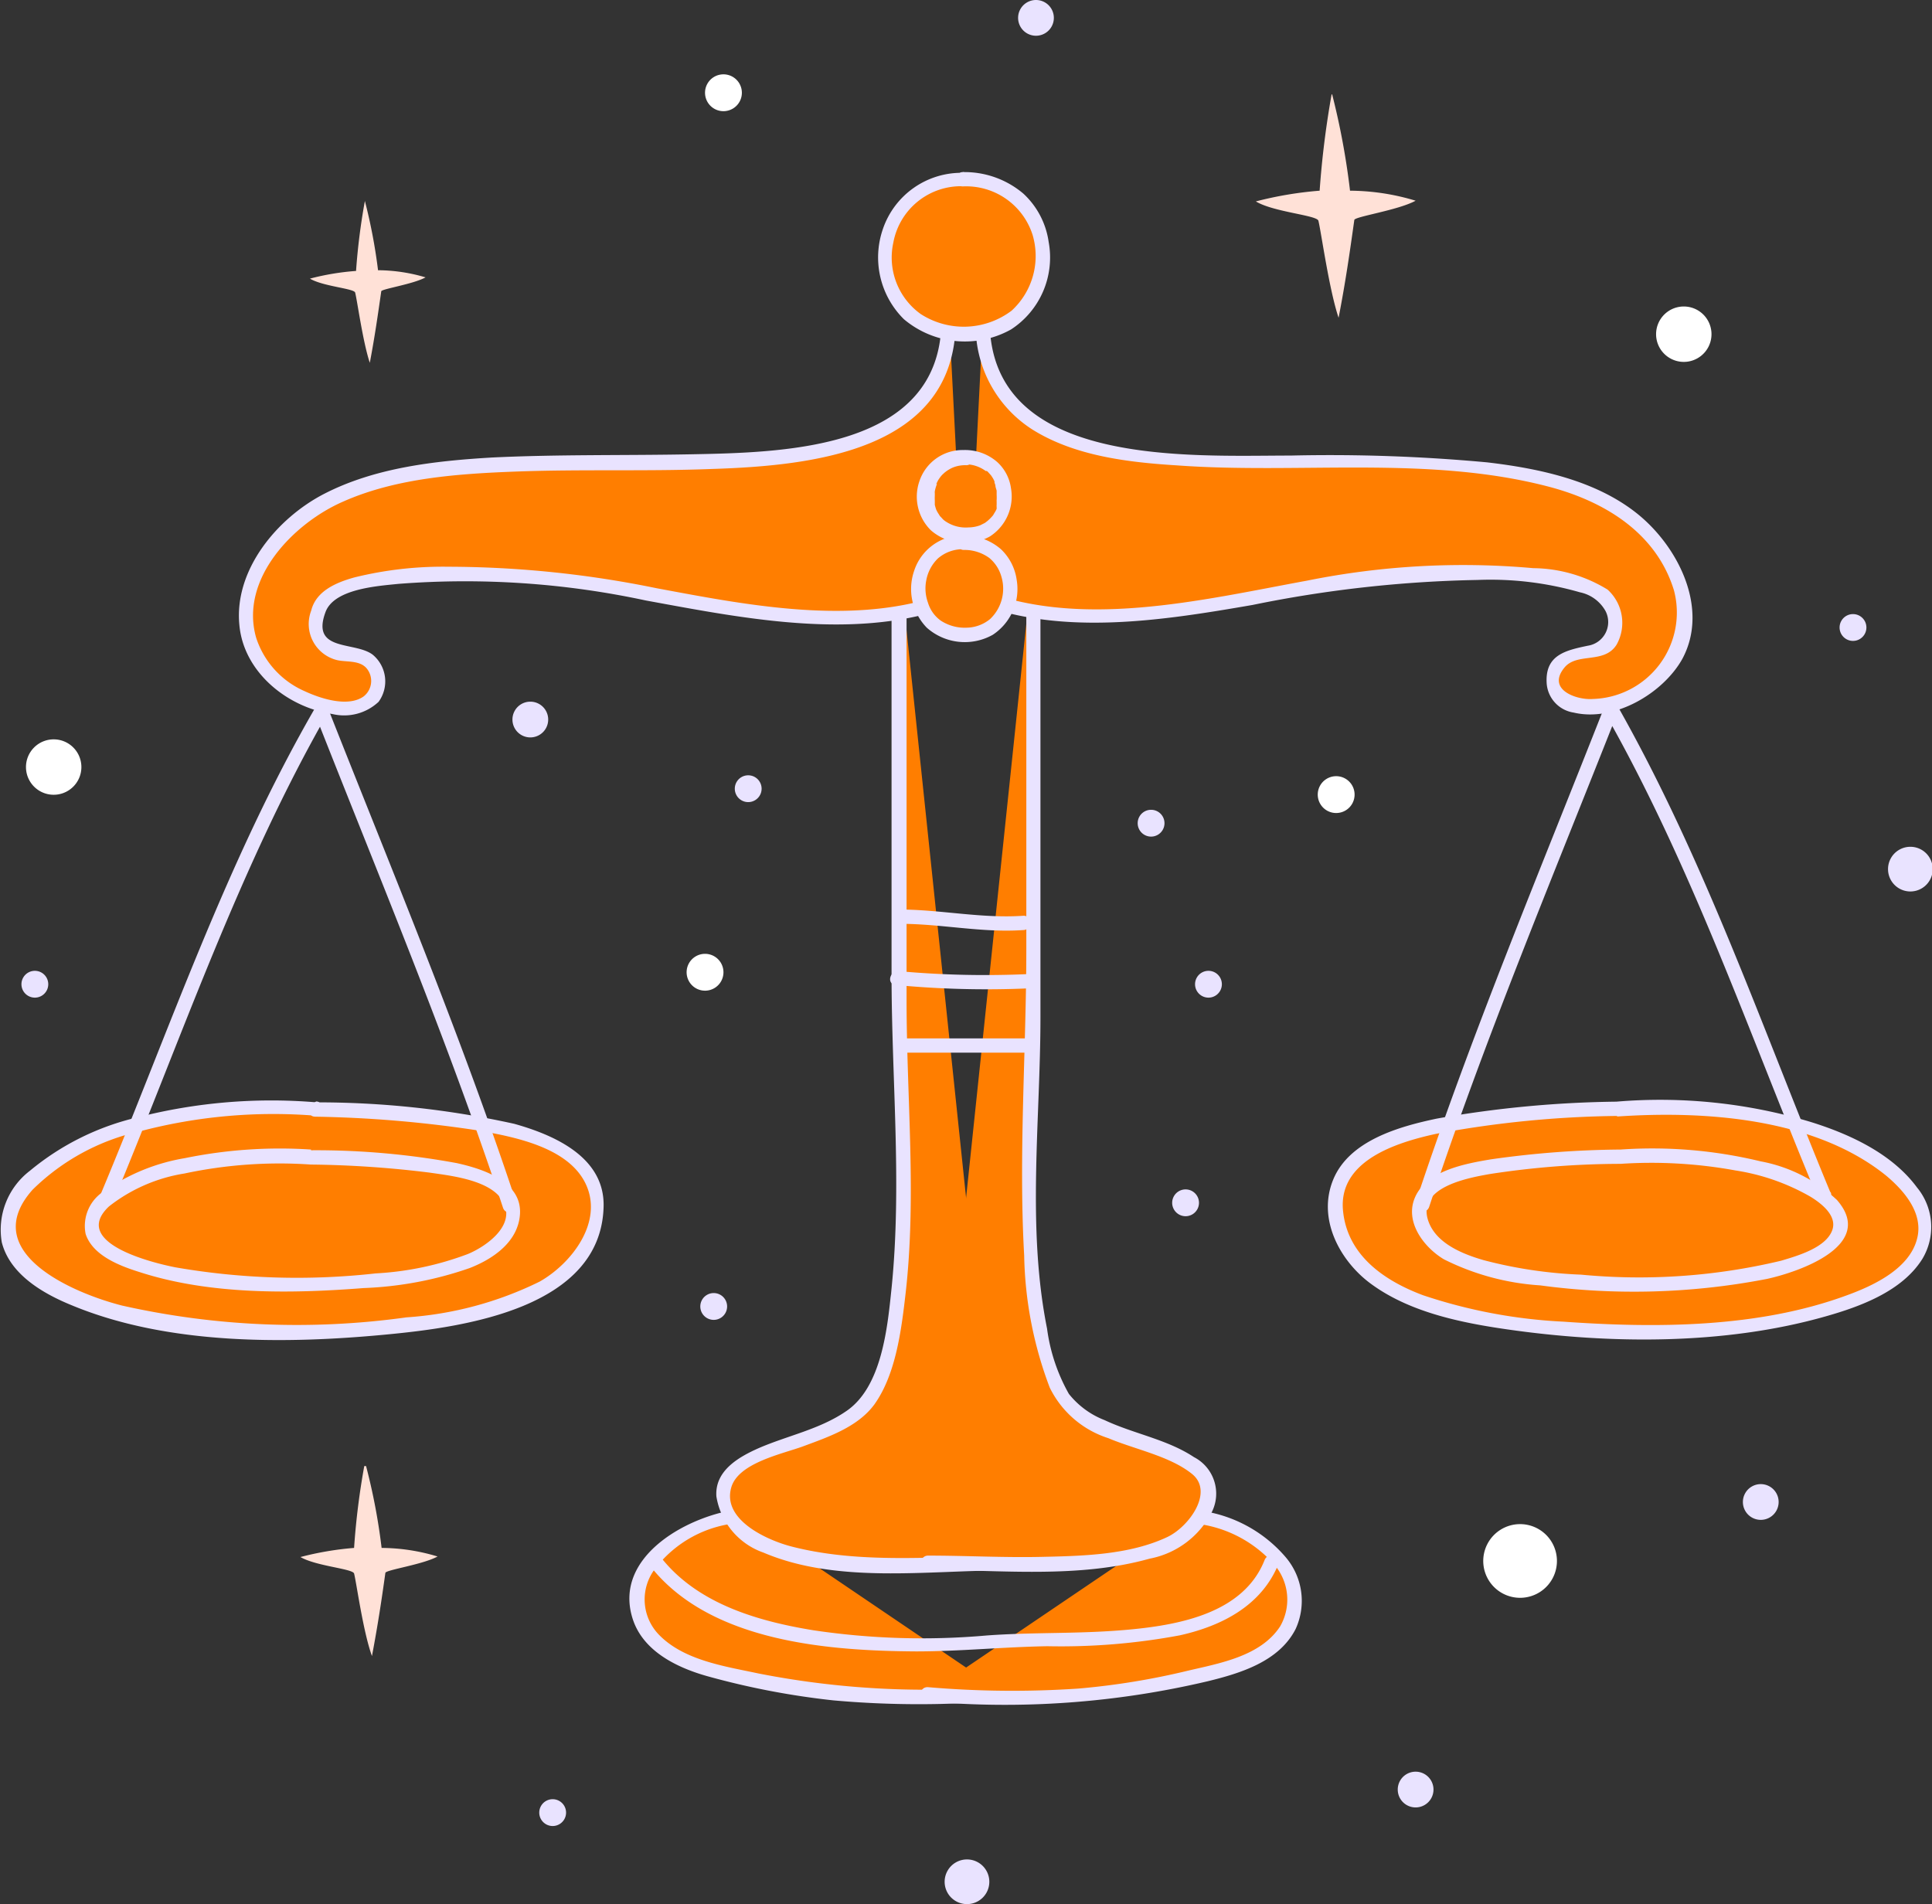 <svg xmlns="http://www.w3.org/2000/svg" viewBox="0 0 108.09 106.54"><rect x="0" y="0" width="108.09" height="106.54" fill="#333333" stroke="none"/><defs><style>.cls-1{fill:#ff7e00;}.cls-2{fill:#e9e3ff;}.cls-3{fill:#ffe1d7;}.cls-4{fill:#fff;}</style></defs><g id="OBJECTS"><path class="cls-1" d="M333.93,259.53c-16.92-1.21-25.87,10.48-5.33,12.3,4.69.32,18.18.45,20.56-4.8,3-6.68-7.39-7.18-15.23-7.5" transform="translate(-316.33 -197.46)"/><path class="cls-2" d="M333.93,259.13a30.11,30.11,0,0,0-9.87.84,14.62,14.62,0,0,0-6.06,3,4.15,4.15,0,0,0-1.57,4c.46,1.81,2.33,2.88,3.93,3.53,5.38,2.23,12,2.17,17.69,1.62,4.26-.41,11.91-1.47,12.05-7.15.07-2.76-2.75-4-5-4.63a50.91,50.91,0,0,0-11.15-1.2c-.51,0-.51.78,0,.8a67.14,67.14,0,0,1,9.18.78c2,.36,5.06.94,6,3.05s-.84,4.4-2.61,5.4a19.85,19.85,0,0,1-7.45,2,44.54,44.54,0,0,1-15.91-.66c-2.76-.7-8.12-3-5-6.49a12.39,12.39,0,0,1,6-3.26,29.31,29.31,0,0,1,9.87-.87c.52,0,.52-.76,0-.8Z" transform="translate(-316.33 -197.46)"/><path class="cls-1" d="M333.73,262.18c-12.09-.69-18.49,6-3.81,7,3.35.18,13,.25,14.69-2.74,2.17-3.81-5.28-4.1-10.88-4.28" transform="translate(-316.33 -197.46)"/><path class="cls-2" d="M333.73,261.78a26.46,26.46,0,0,0-7.05.48,11,11,0,0,0-4.45,1.8,2.3,2.3,0,0,0-1.11,2.44c.39,1.2,1.88,1.78,3,2.13,3.93,1.28,8.47,1.22,12.56.9a20.28,20.28,0,0,0,5.93-1.12c1.33-.52,2.7-1.47,2.81-3,.13-1.85-2.09-2.55-3.53-2.87a43.36,43.36,0,0,0-8.13-.72c-.52,0-.51.78,0,.8a58.22,58.22,0,0,1,6.6.45c1.22.18,3.55.42,4.16,1.71s-1,2.42-2,2.84a17.16,17.16,0,0,1-5.17,1.09,39.73,39.73,0,0,1-11.21-.34c-1.27-.25-5.88-1.37-3.71-3.41a9.17,9.17,0,0,1,4.22-1.84,25.52,25.52,0,0,1,7.08-.5c.51,0,.51-.77,0-.8Z" transform="translate(-316.33 -197.46)"/><path class="cls-2" d="M322.79,264.4c3.79-9.13,6.95-18.42,11.85-27l-.73-.1c3.62,9.22,7.45,18.33,10.56,27.73.16.49.93.28.77-.21-3.11-9.4-6.93-18.52-10.56-27.73A.4.4,0,0,0,334,237C329,245.64,325.84,255,322,264.19c-.19.47.58.68.77.21Z" transform="translate(-316.33 -197.46)"/><path class="cls-1" d="M406.83,259.53c16.92-1.21,25.87,10.48,5.33,12.3-4.69.32-18.17.45-20.56-4.8-3-6.68,7.39-7.18,15.23-7.5" transform="translate(-316.33 -197.46)"/><path class="cls-2" d="M406.83,259.93c4.89-.33,11,.08,15,3.29,1,.83,2.12,2.1,1.76,3.53-.42,1.71-2.47,2.66-4,3.21-4.93,1.8-10.61,1.82-15.8,1.45a29.07,29.07,0,0,1-7.85-1.48c-2.16-.81-4.22-2.22-4.47-4.71-.29-2.82,3-3.84,5.21-4.32a58.43,58.43,0,0,1,10.14-1c.51,0,.51-.82,0-.8a61.14,61.14,0,0,0-10.11.95c-2.09.44-4.89,1.22-5.79,3.41s.36,4.49,2,5.75c2.17,1.65,5.08,2.25,7.72,2.63,5.76.83,12.18.88,17.81-.72,1.95-.55,4.3-1.41,5.43-3.22a3.47,3.47,0,0,0-.3-4c-1.4-1.9-3.79-3-6-3.68a29.24,29.24,0,0,0-10.81-1.12c-.51,0-.52.84,0,.8Z" transform="translate(-316.33 -197.46)"/><path class="cls-1" d="M407,262.18c12.09-.69,18.49,6,3.81,7-3.34.18-13,.25-14.69-2.74-2.17-3.81,5.28-4.1,10.88-4.28" transform="translate(-316.33 -197.46)"/><path class="cls-2" d="M407,262.58a26.12,26.12,0,0,1,6.43.37,12.1,12.1,0,0,1,4.21,1.48c.58.36,1.49,1.05,1.2,1.86-.36,1-2,1.45-2.86,1.71a34.18,34.18,0,0,1-11.19.78,25.09,25.09,0,0,1-5.45-.81c-1.25-.36-2.8-1-3.15-2.36-.44-1.76,2.31-2.25,3.49-2.46a48.48,48.48,0,0,1,7.32-.57c.52,0,.52-.82,0-.8a53.66,53.66,0,0,0-7.27.55c-1.42.24-3.6.63-4.24,2.14-.58,1.36.5,2.78,1.62,3.45a14,14,0,0,0,5.39,1.46,39.1,39.1,0,0,0,12.68-.36c1.79-.39,6.14-1.88,3.92-4.42a8.5,8.5,0,0,0-4.27-2.16,25.75,25.75,0,0,0-7.83-.66c-.51,0-.51.83,0,.8Z" transform="translate(-316.33 -197.46)"/><path class="cls-2" d="M418.74,264.19c-3.81-9.19-7-18.55-11.92-27.24a.41.41,0,0,0-.74.09c-3.62,9.21-7.45,18.33-10.56,27.73-.16.49.61.7.77.21,3.11-9.4,6.94-18.51,10.57-27.73l-.74.1c4.9,8.63,8.06,17.92,11.85,27,.19.47,1,.26.77-.21Z" transform="translate(-316.33 -197.46)"/><path class="cls-1" d="M357.86,282.28c-5.93.54-8.76,6.72-1.81,8.6a44.73,44.73,0,0,0,16.48,1.34" transform="translate(-316.33 -197.46)"/><path class="cls-2" d="M357.86,281.88c-2.87.29-7.31,2.61-6.12,6.2.6,1.8,2.51,2.71,4.21,3.18a43.89,43.89,0,0,0,7,1.34,53.78,53.78,0,0,0,9.58,0c.51,0,.52-.84,0-.8a48.33,48.33,0,0,1-13.79-.71c-1.87-.4-4.18-.73-5.57-2.19a2.83,2.83,0,0,1-.24-3.6,6.57,6.57,0,0,1,4.93-2.64c.5-.05.51-.85,0-.8Z" transform="translate(-316.33 -197.46)"/><path class="cls-1" d="M382.91,282.28c5.92.54,8.75,6.72,1.8,8.6a44.71,44.71,0,0,1-16.48,1.34" transform="translate(-316.33 -197.46)"/><path class="cls-2" d="M382.91,282.68a6.88,6.88,0,0,1,4.58,2.18,3,3,0,0,1,.46,3.6c-1.09,1.67-3.37,2.06-5.16,2.48a40.93,40.93,0,0,1-6.13,1,55.16,55.16,0,0,1-8.43-.08c-.52,0-.51.76,0,.8a49.43,49.43,0,0,0,15.67-1.13c1.84-.45,4-1.11,4.92-2.93a3.77,3.77,0,0,0-.55-4,7.63,7.63,0,0,0-5.36-2.67c-.52-.05-.51.75,0,.8Z" transform="translate(-316.33 -197.46)"/><path class="cls-1" d="M366.61,228.54v26.87c0,5.64,1,15-1.54,20.15-1.81,3.22-10.56,2.69-7.73,7,1.81,3.22,11.85,2.42,15.19,2.42" transform="translate(-316.33 -197.46)"/><path class="cls-2" d="M366.21,228.54V252c0,5.82.59,11.74,0,17.54-.23,2.21-.54,5.56-2.57,6.9-1.47,1-3.26,1.35-4.87,2.05-1.13.5-2.46,1.27-2.36,2.7a4,4,0,0,0,2.63,3.14c4.13,1.76,9.15,1,13.51,1a.4.4,0,0,0,0-.8c-3.95,0-8.06.46-11.94-.54-1.32-.34-3.92-1.48-3.36-3.33.42-1.36,2.86-1.85,4-2.27,1.4-.52,3.07-1.08,4-2.35,1.2-1.68,1.51-4.17,1.74-6.16.63-5.45.06-11,.06-16.45V228.54a.4.4,0,0,0-.8,0Z" transform="translate(-316.33 -197.46)"/><path class="cls-1" d="M374.15,228.54v26.87c0,5.64-1,15,1.55,20.15,1.8,3.22,10.55,2.69,7.72,7-1.8,3.22-11.84,2.42-15.19,2.42" transform="translate(-316.33 -197.46)"/><path class="cls-2" d="M373.75,228.54v22c0,5.71-.44,11.47-.12,17.17a21.9,21.9,0,0,0,1.43,7.39,5.52,5.52,0,0,0,3.28,2.83c1.49.63,3.44,1,4.68,2s-.16,2.95-1.38,3.53c-2.12,1-4.72,1.06-7,1.11-2.13.05-4.26-.07-6.39-.07a.4.4,0,0,0,0,.8c4.09,0,8.4.49,12.4-.63a4.94,4.94,0,0,0,3.48-2.61,2.3,2.3,0,0,0-1-3.07c-1.51-1-3.36-1.3-5-2.07a4.72,4.72,0,0,1-2-1.47,10.1,10.1,0,0,1-1.22-3.65c-1.14-5.7-.37-11.66-.37-17.43v-25.9a.4.4,0,0,0-.8,0Z" transform="translate(-316.33 -197.46)"/><path class="cls-1" d="M369.44,215.45c0,14.42-30.64,2.32-37.85,12.62-5.41,7.72,6.1,11.14,5.92,7.47-.13-2.83-3.88,0-3.34-3.87.4-2.87,11.84-2.32,15.7-1.54,5.93,1,14.68,3.09,20.35.51" transform="translate(-316.33 -197.46)"/><path class="cls-2" d="M369,215.45c-.07,7.17-8.77,7.33-14.07,7.43-3.7.07-7.4,0-11.1.18-3.17.19-6.53.56-9.4,2.05-2.59,1.35-5,4.22-4.71,7.3.23,2.65,2.67,4.62,5.2,5a2.82,2.82,0,0,0,2.59-.68,1.94,1.94,0,0,0-.33-2.64c-1-.76-3.47-.14-2.64-2.38.48-1.31,2.93-1.46,4.07-1.58a48.15,48.15,0,0,1,13.86.93c5.74,1.05,12.34,2.4,17.91,0,.47-.21.06-.9-.4-.69-5.22,2.27-11.56,1-16.93,0a58.38,58.38,0,0,0-11.65-1.2,20.64,20.64,0,0,0-5.25.6c-1,.28-2.14.75-2.41,1.86a2.08,2.08,0,0,0,1.47,2.77c.5.11,1.2,0,1.6.42a1.1,1.1,0,0,1-.14,1.61c-.88.62-2.42.11-3.28-.29a4.92,4.92,0,0,1-2.73-3c-.94-3.3,2.11-6.42,4.88-7.62,3-1.33,6.51-1.56,9.78-1.68,3.61-.13,7.22,0,10.84-.14,5.61-.18,13.57-1,13.64-8.2a.4.4,0,0,0-.8,0Z" transform="translate(-316.33 -197.46)"/><path class="cls-1" d="M371.32,215.45c0,14.42,30.64,2.32,37.85,12.62,5.41,7.72-6.09,11.14-5.92,7.47.13-2.83,3.88,0,3.34-3.87-.39-2.87-11.84-2.32-15.7-1.54-5.92,1-14.68,3.09-20.34.51" transform="translate(-316.33 -197.46)"/><path class="cls-2" d="M370.92,215.45a6.87,6.87,0,0,0,3.18,6.05c2.37,1.48,5.36,1.83,8.09,2,6.89.5,14.11-.58,20.86,1.21,3.06.82,5.94,2.56,6.93,5.77a4.84,4.84,0,0,1-4.54,6.09c-.88.07-2.6-.51-1.59-1.75.71-.88,2.24-.18,2.93-1.3a2.51,2.51,0,0,0-.51-3.07,8.09,8.09,0,0,0-4.16-1.2,44.1,44.1,0,0,0-12.66.7c-5.91,1.08-12.94,2.83-18.7.32-.47-.21-.88.48-.41.69,5,2.18,10.86,1.25,16.06.35A68.74,68.74,0,0,1,399,229.91a18.1,18.1,0,0,1,5.72.69,2.13,2.13,0,0,1,1.44,1.06,1.34,1.34,0,0,1-1,1.93c-1.23.26-2.38.51-2.3,2.07a1.78,1.78,0,0,0,1.51,1.67c2.27.54,5-1.07,6.08-3,1.53-2.84-.25-6.33-2.56-8.16s-5.45-2.5-8.36-2.84a95.52,95.52,0,0,0-11-.38c-5.64,0-16.75.67-16.83-7.46a.4.4,0,0,0-.8,0Z" transform="translate(-316.33 -197.46)"/><path class="cls-1" d="M370.22,207.53c-5.73,0-6,8.78.32,8.62,5.52-.16,5.67-8.62-.32-8.62" transform="translate(-316.33 -197.46)"/><path class="cls-2" d="M370.22,207.13a4.64,4.64,0,0,0-4.49,3.13,4.86,4.86,0,0,0,1.17,5.06,5.29,5.29,0,0,0,6,.57A4.8,4.8,0,0,0,375,211a4.55,4.55,0,0,0-1.42-2.71,5.08,5.08,0,0,0-3.39-1.2.4.4,0,0,0,0,.8,3.9,3.9,0,0,1,3.91,2.71,4.15,4.15,0,0,1-1.17,4.24,4.44,4.44,0,0,1-5.09.19,3.89,3.89,0,0,1-1.53-4,3.85,3.85,0,0,1,3.88-3.15.4.4,0,0,0,0-.8Z" transform="translate(-316.33 -197.46)"/><path class="cls-1" d="M370.25,223a2.2,2.2,0,1,0,.16,4.39,2.2,2.2,0,1,0-.16-4.39" transform="translate(-316.33 -197.46)"/><path class="cls-2" d="M370.25,222.64a2.55,2.55,0,0,0-2.48,1.74,2.64,2.64,0,0,0,.65,2.76,2.89,2.89,0,0,0,3.3.33,2.66,2.66,0,0,0,1.17-2.7,2.43,2.43,0,0,0-.77-1.46,2.74,2.74,0,0,0-1.87-.67.4.4,0,0,0,0,.8,1.92,1.92,0,0,1,1.25.39c-.05-.05.06,0,.07,0l.1.11.1.11s.05.07.06.09a1.3,1.3,0,0,1,.14.26s0,.07,0,0a.64.64,0,0,1,0,.07.88.88,0,0,1,.05.15c0,.1.05.2.07.3,0-.09,0,.05,0,.07v.16a2.71,2.71,0,0,1,0,.29h0a.2.2,0,0,0,0,.07c0,.06,0,.12,0,.18a.74.74,0,0,0,0,.14l0,.1a1.51,1.51,0,0,1-.13.24l-.07.12-.05.06c.05-.05,0,0,0,0a2.5,2.5,0,0,1-.23.23l-.06.05c.05,0,0,0,0,0l-.12.09-.14.07-.12.06a1.91,1.91,0,0,1-.65.12,2,2,0,0,1-1.26-.32,1,1,0,0,1-.18-.14l-.1-.11-.06-.06,0,0-.15-.24-.06-.12,0,0c0,.05,0,0,0,0a2.76,2.76,0,0,1-.08-.27l0-.15h0s0-.06,0-.09a2.62,2.62,0,0,1,0-.28s0-.09,0-.14,0,0,0,0a.3.3,0,0,1,0-.1,2,2,0,0,1,.09-.33s.06-.16,0-.08.05-.11.07-.16.11-.18.18-.27l.07-.08.13-.12a1.93,1.93,0,0,1,.47-.29,1.83,1.83,0,0,1,.75-.13.4.4,0,0,0,0-.8Z" transform="translate(-316.33 -197.46)"/><path class="cls-1" d="M370.25,227.81a2.58,2.58,0,1,0,.18,5.15c3.21-.1,3.3-5.15-.18-5.15" transform="translate(-316.33 -197.46)"/><path class="cls-2" d="M370.25,227.41a2.88,2.88,0,0,0-2.78,2,3.11,3.11,0,0,0,.71,3.17,3.2,3.2,0,0,0,3.69.4,3.07,3.07,0,0,0,1.34-3.08,2.92,2.92,0,0,0-.88-1.71,3.11,3.11,0,0,0-2.08-.76.4.4,0,0,0,0,.8,2.36,2.36,0,0,1,1.43.45,2.1,2.1,0,0,1,.68,1.06,2.34,2.34,0,0,1-.64,2.36,2.12,2.12,0,0,1-1.29.48,2.45,2.45,0,0,1-1.46-.39,1.91,1.91,0,0,1-.72-1,2.34,2.34,0,0,1-.1-1.25,2.27,2.27,0,0,1,.65-1.23,2.12,2.12,0,0,1,1.45-.52.4.4,0,0,0,0-.8Z" transform="translate(-316.33 -197.46)"/><path class="cls-2" d="M352.85,285.26c3.37,4.07,9.84,4.57,14.73,4.6,2.45,0,4.89-.25,7.35-.29a36.12,36.12,0,0,0,7.41-.61c2.38-.53,4.58-1.68,5.52-4,.19-.48-.59-.69-.78-.21-1.16,2.93-4.67,3.61-7.47,3.88s-5.4.14-8.09.34a41.16,41.16,0,0,1-9.67-.29c-3.07-.5-6.38-1.45-8.43-3.94-.33-.4-.89.17-.57.57Z" transform="translate(-316.33 -197.46)"/><path class="cls-2" d="M366.7,249.15c2.29,0,4.57.51,6.87.35.51,0,.51-.84,0-.8-2.3.16-4.58-.34-6.87-.35a.4.4,0,0,0,0,.8Z" transform="translate(-316.33 -197.46)"/><path class="cls-2" d="M366.42,252.57a53.51,53.51,0,0,0,7.49.19.4.4,0,0,0,0-.8,53.6,53.6,0,0,1-7.28-.16c-.5-.07-.72.7-.21.77Z" transform="translate(-316.33 -197.46)"/><path class="cls-2" d="M367,256.36h6.87a.4.4,0,0,0,0-.8H367a.4.4,0,0,0,0,.8Z" transform="translate(-316.33 -197.46)"/><path class="cls-3" d="M390.83,202.74a51.19,51.19,0,0,0-.67,5.39,20.62,20.62,0,0,0-3.57.6c1,.6,3.42.77,3.5,1.08.16.64.59,3.81,1.13,5.43.39-2,.63-3.69.88-5.47,0-.19,2.44-.54,3.43-1.08a12.81,12.81,0,0,0-3.67-.56,41.26,41.26,0,0,0-1-5.39" transform="translate(-316.33 -197.46)"/><path class="cls-3" d="M336.71,279.49a41.22,41.22,0,0,0-.57,4.58,17.22,17.22,0,0,0-3,.51c.87.51,2.91.65,3,.92.14.55.5,3.24,1,4.62.33-1.74.54-3.14.75-4.65,0-.17,2.08-.46,2.92-.92a10.9,10.9,0,0,0-3.13-.48,34,34,0,0,0-.87-4.58" transform="translate(-316.33 -197.46)"/><path class="cls-3" d="M336.74,208.73a35.63,35.63,0,0,0-.49,3.89,14.16,14.16,0,0,0-2.58.43c.74.44,2.47.55,2.53.78.12.47.43,2.76.82,3.93.28-1.48.45-2.67.64-4,0-.13,1.76-.39,2.48-.78a9.49,9.49,0,0,0-2.66-.4,30.19,30.19,0,0,0-.74-3.89" transform="translate(-316.33 -197.46)"/><path class="cls-4" d="M401.3,282.74a2.06,2.06,0,1,0,.15,4.12,2.06,2.06,0,0,0-.15-4.12" transform="translate(-316.33 -197.46)"/><path class="cls-4" d="M319.39,238.83a1.55,1.55,0,1,0,.11,3.09,1.55,1.55,0,0,0-.11-3.09" transform="translate(-316.33 -197.46)"/><path class="cls-4" d="M410.59,214.61a1.55,1.55,0,1,0,.11,3.09,1.55,1.55,0,0,0-.11-3.09" transform="translate(-316.33 -197.46)"/><path class="cls-4" d="M356.77,201.62a1,1,0,1,0,.07,2.06,1,1,0,0,0-.07-2.06" transform="translate(-316.33 -197.46)"/><path class="cls-4" d="M355.74,250.83a1,1,0,1,0,.07,2.06,1,1,0,0,0-.07-2.06" transform="translate(-316.33 -197.46)"/><path class="cls-4" d="M391.05,240.89a1,1,0,1,0,.07,2.06,1,1,0,0,0-.07-2.06" transform="translate(-316.33 -197.46)"/><path class="cls-2" d="M423.21,247.34a1.25,1.25,0,0,0,0-2.5,1.25,1.25,0,0,0,0,2.5Z" transform="translate(-316.33 -197.46)"/><path class="cls-2" d="M370.43,304a1.25,1.25,0,0,0,0-2.5,1.25,1.25,0,0,0,0,2.5Z" transform="translate(-316.33 -197.46)"/><path class="cls-2" d="M395.53,298.59a1,1,0,0,0,0-2,1,1,0,0,0,0,2Z" transform="translate(-316.33 -197.46)"/><path class="cls-2" d="M374.29,199.46a1,1,0,0,0,0-2,1,1,0,0,0,0,2Z" transform="translate(-316.33 -197.46)"/><path class="cls-2" d="M346,238.72a1,1,0,0,0,0-2,1,1,0,0,0,0,2Z" transform="translate(-316.33 -197.46)"/><path class="cls-2" d="M414.84,282.5a1,1,0,0,0,0-2,1,1,0,0,0,0,2Z" transform="translate(-316.33 -197.46)"/><path class="cls-2" d="M318.28,253.28a.75.75,0,0,0,0-1.5.75.75,0,0,0,0,1.5Z" transform="translate(-316.33 -197.46)"/><path class="cls-2" d="M420,233.32a.75.75,0,0,0,0-1.5.75.75,0,0,0,0,1.5Z" transform="translate(-316.33 -197.46)"/><path class="cls-2" d="M382.66,265.51a.75.75,0,0,0,0-1.5.75.75,0,0,0,0,1.5Z" transform="translate(-316.33 -197.46)"/><path class="cls-2" d="M347.25,299.63a.75.75,0,0,0,0-1.5.75.75,0,0,0,0,1.5Z" transform="translate(-316.33 -197.46)"/><path class="cls-2" d="M383.94,253.28a.75.75,0,0,0,0-1.5.75.75,0,0,0,0,1.5Z" transform="translate(-316.33 -197.46)"/><path class="cls-2" d="M356.26,271.31a.75.75,0,0,0,0-1.5.75.75,0,0,0,0,1.5Z" transform="translate(-316.33 -197.46)"/><path class="cls-2" d="M380.73,244.27a.75.75,0,0,0,0-1.5.75.75,0,0,0,0,1.5Z" transform="translate(-316.33 -197.46)"/><path class="cls-2" d="M358.19,242.34a.75.75,0,0,0,0-1.5.75.75,0,0,0,0,1.5Z" transform="translate(-316.33 -197.46)"/></g></svg>